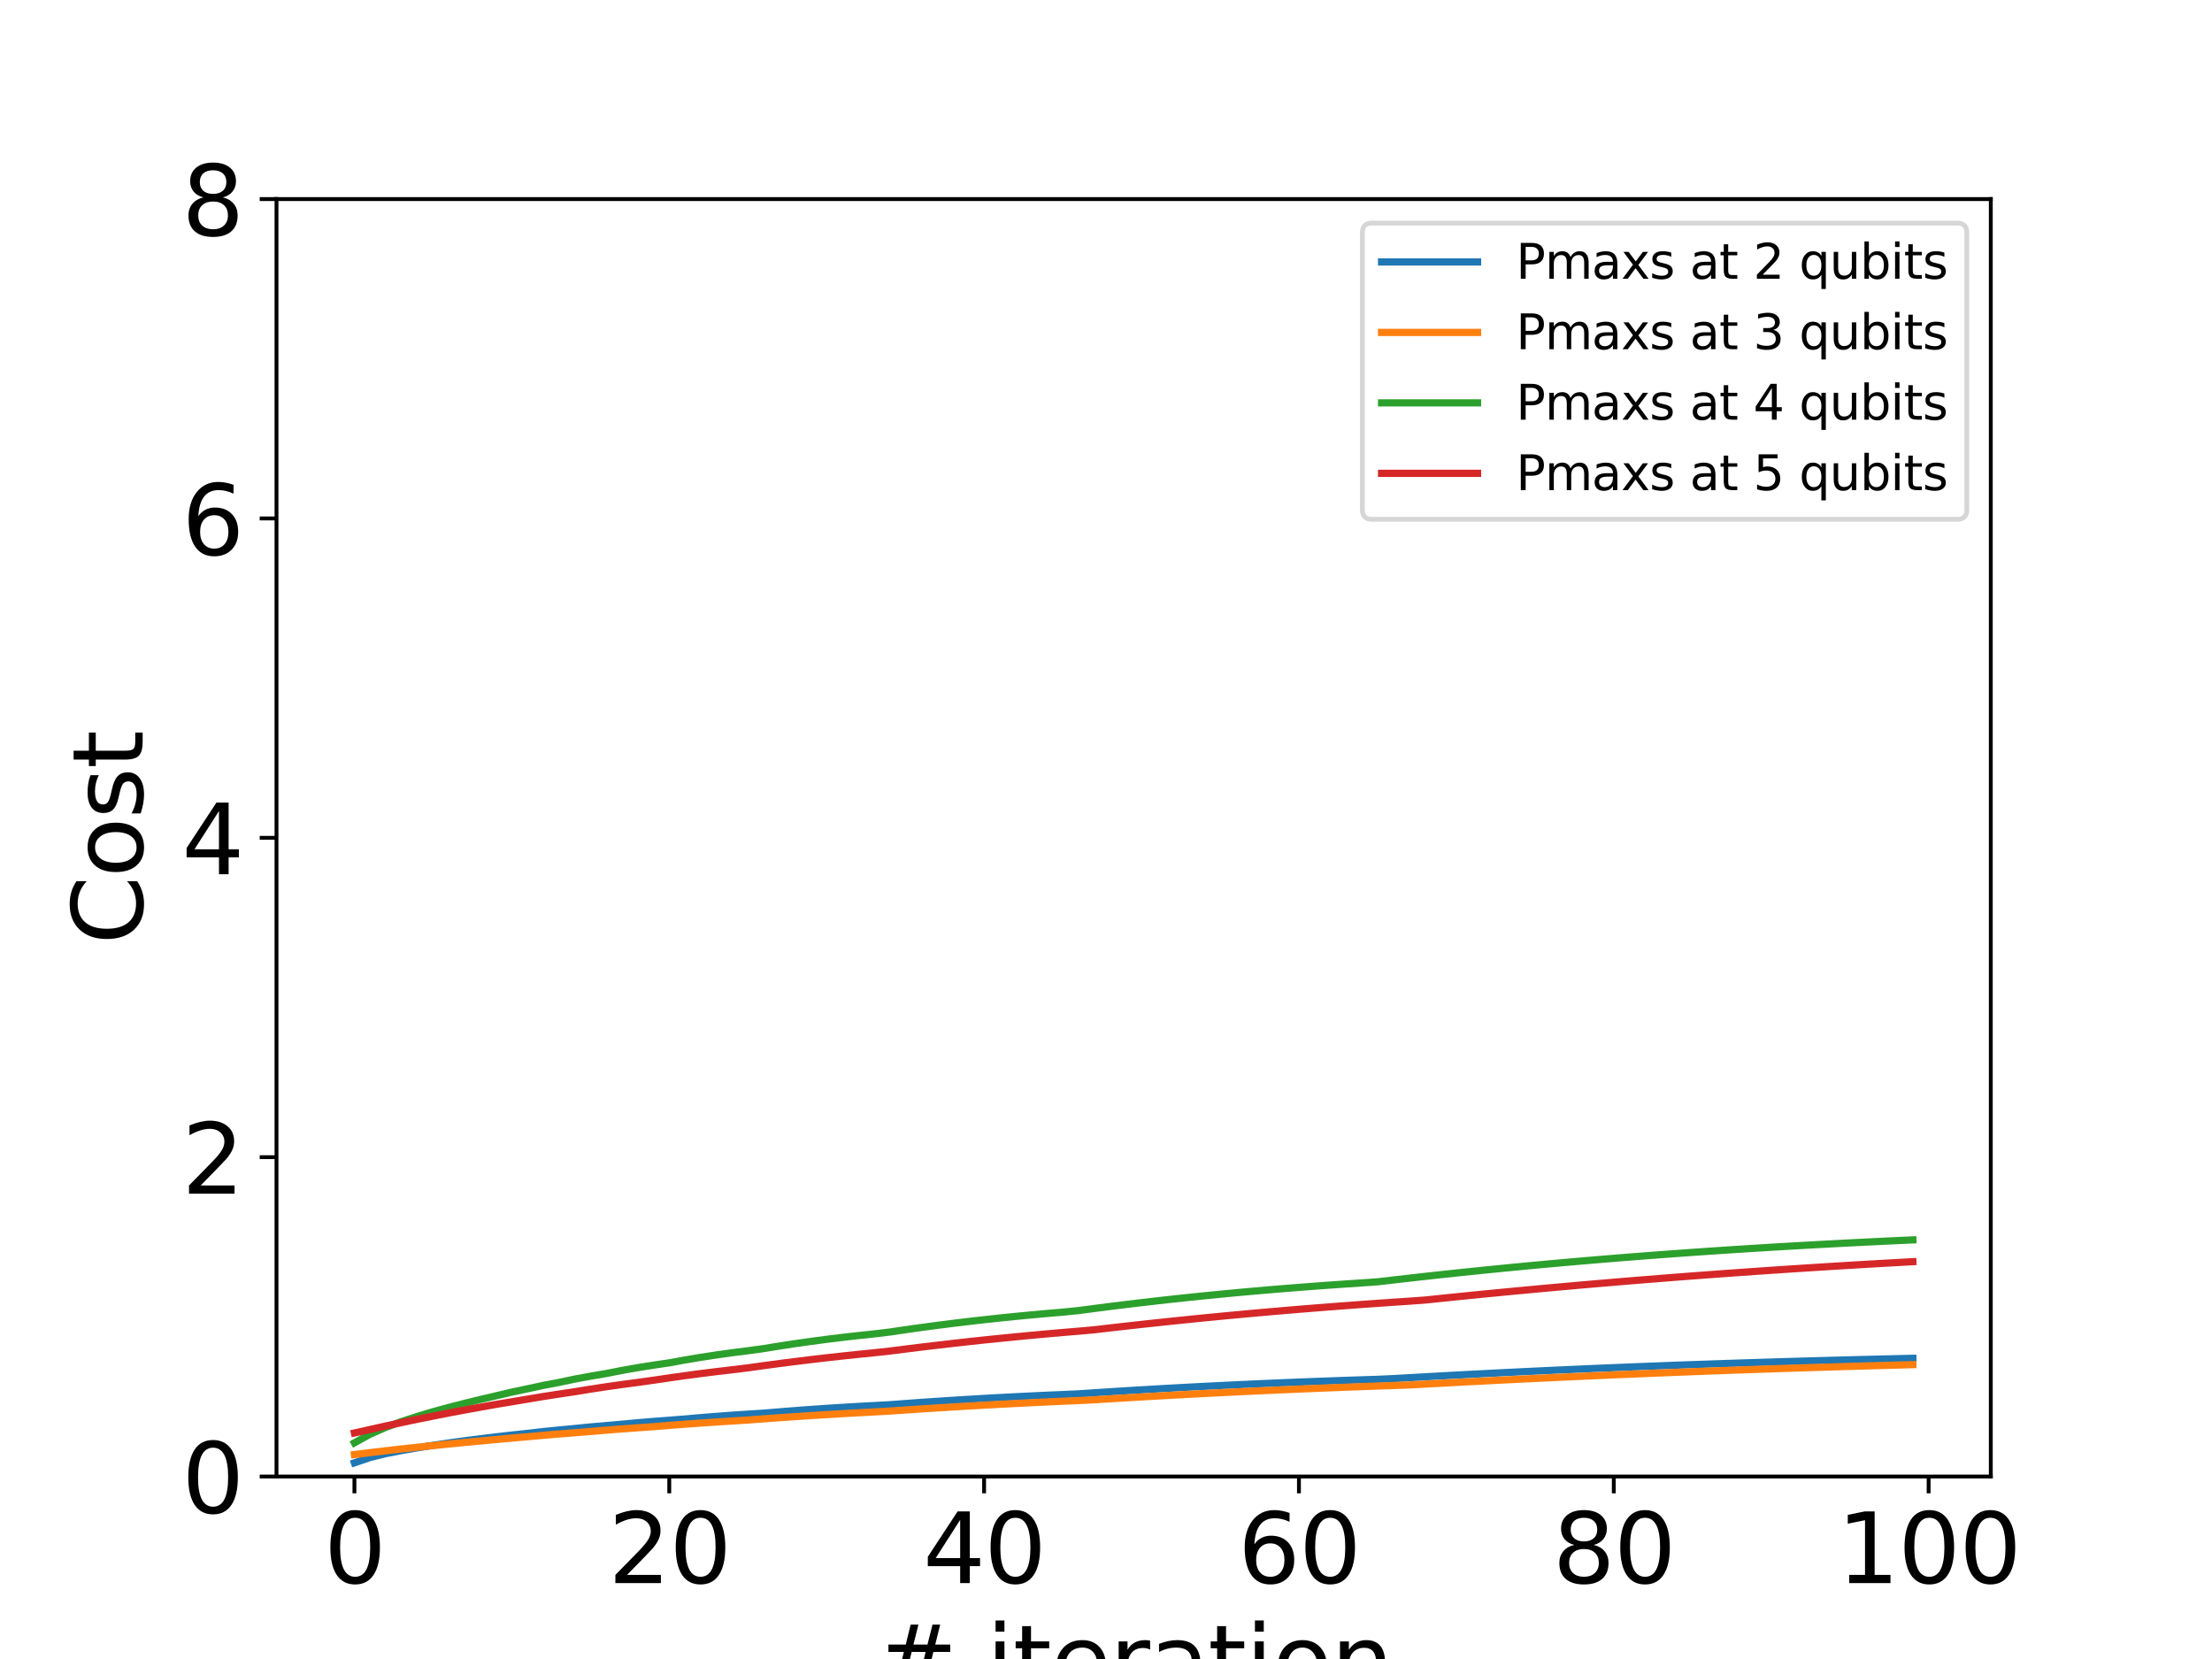 <?xml version="1.0" encoding="utf-8" standalone="no"?>
<!DOCTYPE svg PUBLIC "-//W3C//DTD SVG 1.1//EN"
  "http://www.w3.org/Graphics/SVG/1.1/DTD/svg11.dtd">
<svg xmlns:xlink="http://www.w3.org/1999/xlink" width="460.8pt" height="345.6pt" viewBox="0 0 460.8 345.6" xmlns="http://www.w3.org/2000/svg" version="1.1">
 <defs>
  <style type="text/css">*{stroke-linejoin: round; stroke-linecap: butt}</style>
 </defs>
 <g id="figure_1">
  <g id="patch_1">
   <path d="M 0 345.6 
L 460.8 345.6 
L 460.8 0 
L 0 0 
z
" style="fill: #ffffff"/>
  </g>
  <g id="axes_1">
   <g id="patch_2">
    <path d="M 57.6 307.584 
L 414.72 307.584 
L 414.72 41.472 
L 57.6 41.472 
z
" style="fill: #ffffff"/>
   </g>
   <g id="matplotlib.axis_1">
    <g id="xtick_1">
     <g id="line2d_1">
      <defs>
       <path id="mad53e30f9c" d="M 0 0 
L 0 3.5 
" style="stroke: #000000; stroke-width: 0.8"/>
      </defs>
      <g>
       <use xlink:href="#mad53e30f9c" x="73.833" y="307.584" style="stroke: #000000; stroke-width: 0.8"/>
      </g>
     </g>
     <g id="text_1">
      <!-- 0 -->
      <g transform="translate(67.47 329.781) scale(0.2 -0.2)">
       <defs>
        <path id="DejaVuSans-30" d="M 2034 4250 
Q 1547 4250 1301 3770 
Q 1056 3291 1056 2328 
Q 1056 1369 1301 889 
Q 1547 409 2034 409 
Q 2525 409 2770 889 
Q 3016 1369 3016 2328 
Q 3016 3291 2770 3770 
Q 2525 4250 2034 4250 
z
M 2034 4750 
Q 2819 4750 3233 4129 
Q 3647 3509 3647 2328 
Q 3647 1150 3233 529 
Q 2819 -91 2034 -91 
Q 1250 -91 836 529 
Q 422 1150 422 2328 
Q 422 3509 836 4129 
Q 1250 4750 2034 4750 
z
" transform="scale(0.016)"/>
       </defs>
       <use xlink:href="#DejaVuSans-30"/>
      </g>
     </g>
    </g>
    <g id="xtick_2">
     <g id="line2d_2">
      <g>
       <use xlink:href="#mad53e30f9c" x="139.42" y="307.584" style="stroke: #000000; stroke-width: 0.8"/>
      </g>
     </g>
     <g id="text_2">
      <!-- 20 -->
      <g transform="translate(126.695 329.781) scale(0.2 -0.2)">
       <defs>
        <path id="DejaVuSans-32" d="M 1228 531 
L 3431 531 
L 3431 0 
L 469 0 
L 469 531 
Q 828 903 1448 1529 
Q 2069 2156 2228 2338 
Q 2531 2678 2651 2914 
Q 2772 3150 2772 3378 
Q 2772 3750 2511 3984 
Q 2250 4219 1831 4219 
Q 1534 4219 1204 4116 
Q 875 4013 500 3803 
L 500 4441 
Q 881 4594 1212 4672 
Q 1544 4750 1819 4750 
Q 2544 4750 2975 4387 
Q 3406 4025 3406 3419 
Q 3406 3131 3298 2873 
Q 3191 2616 2906 2266 
Q 2828 2175 2409 1742 
Q 1991 1309 1228 531 
z
" transform="scale(0.016)"/>
       </defs>
       <use xlink:href="#DejaVuSans-32"/>
       <use xlink:href="#DejaVuSans-30" x="63.623"/>
      </g>
     </g>
    </g>
    <g id="xtick_3">
     <g id="line2d_3">
      <g>
       <use xlink:href="#mad53e30f9c" x="205.006" y="307.584" style="stroke: #000000; stroke-width: 0.8"/>
      </g>
     </g>
     <g id="text_3">
      <!-- 40 -->
      <g transform="translate(192.281 329.781) scale(0.2 -0.2)">
       <defs>
        <path id="DejaVuSans-34" d="M 2419 4116 
L 825 1625 
L 2419 1625 
L 2419 4116 
z
M 2253 4666 
L 3047 4666 
L 3047 1625 
L 3713 1625 
L 3713 1100 
L 3047 1100 
L 3047 0 
L 2419 0 
L 2419 1100 
L 313 1100 
L 313 1709 
L 2253 4666 
z
" transform="scale(0.016)"/>
       </defs>
       <use xlink:href="#DejaVuSans-34"/>
       <use xlink:href="#DejaVuSans-30" x="63.623"/>
      </g>
     </g>
    </g>
    <g id="xtick_4">
     <g id="line2d_4">
      <g>
       <use xlink:href="#mad53e30f9c" x="270.593" y="307.584" style="stroke: #000000; stroke-width: 0.8"/>
      </g>
     </g>
     <g id="text_4">
      <!-- 60 -->
      <g transform="translate(257.868 329.781) scale(0.2 -0.2)">
       <defs>
        <path id="DejaVuSans-36" d="M 2113 2584 
Q 1688 2584 1439 2293 
Q 1191 2003 1191 1497 
Q 1191 994 1439 701 
Q 1688 409 2113 409 
Q 2538 409 2786 701 
Q 3034 994 3034 1497 
Q 3034 2003 2786 2293 
Q 2538 2584 2113 2584 
z
M 3366 4563 
L 3366 3988 
Q 3128 4100 2886 4159 
Q 2644 4219 2406 4219 
Q 1781 4219 1451 3797 
Q 1122 3375 1075 2522 
Q 1259 2794 1537 2939 
Q 1816 3084 2150 3084 
Q 2853 3084 3261 2657 
Q 3669 2231 3669 1497 
Q 3669 778 3244 343 
Q 2819 -91 2113 -91 
Q 1303 -91 875 529 
Q 447 1150 447 2328 
Q 447 3434 972 4092 
Q 1497 4750 2381 4750 
Q 2619 4750 2861 4703 
Q 3103 4656 3366 4563 
z
" transform="scale(0.016)"/>
       </defs>
       <use xlink:href="#DejaVuSans-36"/>
       <use xlink:href="#DejaVuSans-30" x="63.623"/>
      </g>
     </g>
    </g>
    <g id="xtick_5">
     <g id="line2d_5">
      <g>
       <use xlink:href="#mad53e30f9c" x="336.18" y="307.584" style="stroke: #000000; stroke-width: 0.8"/>
      </g>
     </g>
     <g id="text_5">
      <!-- 80 -->
      <g transform="translate(323.455 329.781) scale(0.2 -0.2)">
       <defs>
        <path id="DejaVuSans-38" d="M 2034 2216 
Q 1584 2216 1326 1975 
Q 1069 1734 1069 1313 
Q 1069 891 1326 650 
Q 1584 409 2034 409 
Q 2484 409 2743 651 
Q 3003 894 3003 1313 
Q 3003 1734 2745 1975 
Q 2488 2216 2034 2216 
z
M 1403 2484 
Q 997 2584 770 2862 
Q 544 3141 544 3541 
Q 544 4100 942 4425 
Q 1341 4750 2034 4750 
Q 2731 4750 3128 4425 
Q 3525 4100 3525 3541 
Q 3525 3141 3298 2862 
Q 3072 2584 2669 2484 
Q 3125 2378 3379 2068 
Q 3634 1759 3634 1313 
Q 3634 634 3220 271 
Q 2806 -91 2034 -91 
Q 1263 -91 848 271 
Q 434 634 434 1313 
Q 434 1759 690 2068 
Q 947 2378 1403 2484 
z
M 1172 3481 
Q 1172 3119 1398 2916 
Q 1625 2713 2034 2713 
Q 2441 2713 2670 2916 
Q 2900 3119 2900 3481 
Q 2900 3844 2670 4047 
Q 2441 4250 2034 4250 
Q 1625 4250 1398 4047 
Q 1172 3844 1172 3481 
z
" transform="scale(0.016)"/>
       </defs>
       <use xlink:href="#DejaVuSans-38"/>
       <use xlink:href="#DejaVuSans-30" x="63.623"/>
      </g>
     </g>
    </g>
    <g id="xtick_6">
     <g id="line2d_6">
      <g>
       <use xlink:href="#mad53e30f9c" x="401.767" y="307.584" style="stroke: #000000; stroke-width: 0.8"/>
      </g>
     </g>
     <g id="text_6">
      <!-- 100 -->
      <g transform="translate(382.679 329.781) scale(0.2 -0.2)">
       <defs>
        <path id="DejaVuSans-31" d="M 794 531 
L 1825 531 
L 1825 4091 
L 703 3866 
L 703 4441 
L 1819 4666 
L 2450 4666 
L 2450 531 
L 3481 531 
L 3481 0 
L 794 0 
L 794 531 
z
" transform="scale(0.016)"/>
       </defs>
       <use xlink:href="#DejaVuSans-31"/>
       <use xlink:href="#DejaVuSans-30" x="63.623"/>
       <use xlink:href="#DejaVuSans-30" x="127.246"/>
      </g>
     </g>
    </g>
    <g id="text_7">
     <!-- # iteration -->
     <g transform="translate(182.357 353.137) scale(0.2 -0.2)">
      <defs>
       <path id="DejaVuSans-23" d="M 3272 2816 
L 2363 2816 
L 2100 1772 
L 3016 1772 
L 3272 2816 
z
M 2803 4594 
L 2478 3297 
L 3391 3297 
L 3719 4594 
L 4219 4594 
L 3897 3297 
L 4872 3297 
L 4872 2816 
L 3775 2816 
L 3519 1772 
L 4513 1772 
L 4513 1294 
L 3397 1294 
L 3072 0 
L 2572 0 
L 2894 1294 
L 1978 1294 
L 1656 0 
L 1153 0 
L 1478 1294 
L 494 1294 
L 494 1772 
L 1594 1772 
L 1856 2816 
L 850 2816 
L 850 3297 
L 1978 3297 
L 2297 4594 
L 2803 4594 
z
" transform="scale(0.016)"/>
       <path id="DejaVuSans-20" transform="scale(0.016)"/>
       <path id="DejaVuSans-69" d="M 603 3500 
L 1178 3500 
L 1178 0 
L 603 0 
L 603 3500 
z
M 603 4863 
L 1178 4863 
L 1178 4134 
L 603 4134 
L 603 4863 
z
" transform="scale(0.016)"/>
       <path id="DejaVuSans-74" d="M 1172 4494 
L 1172 3500 
L 2356 3500 
L 2356 3053 
L 1172 3053 
L 1172 1153 
Q 1172 725 1289 603 
Q 1406 481 1766 481 
L 2356 481 
L 2356 0 
L 1766 0 
Q 1100 0 847 248 
Q 594 497 594 1153 
L 594 3053 
L 172 3053 
L 172 3500 
L 594 3500 
L 594 4494 
L 1172 4494 
z
" transform="scale(0.016)"/>
       <path id="DejaVuSans-65" d="M 3597 1894 
L 3597 1613 
L 953 1613 
Q 991 1019 1311 708 
Q 1631 397 2203 397 
Q 2534 397 2845 478 
Q 3156 559 3463 722 
L 3463 178 
Q 3153 47 2828 -22 
Q 2503 -91 2169 -91 
Q 1331 -91 842 396 
Q 353 884 353 1716 
Q 353 2575 817 3079 
Q 1281 3584 2069 3584 
Q 2775 3584 3186 3129 
Q 3597 2675 3597 1894 
z
M 3022 2063 
Q 3016 2534 2758 2815 
Q 2500 3097 2075 3097 
Q 1594 3097 1305 2825 
Q 1016 2553 972 2059 
L 3022 2063 
z
" transform="scale(0.016)"/>
       <path id="DejaVuSans-72" d="M 2631 2963 
Q 2534 3019 2420 3045 
Q 2306 3072 2169 3072 
Q 1681 3072 1420 2755 
Q 1159 2438 1159 1844 
L 1159 0 
L 581 0 
L 581 3500 
L 1159 3500 
L 1159 2956 
Q 1341 3275 1631 3429 
Q 1922 3584 2338 3584 
Q 2397 3584 2469 3576 
Q 2541 3569 2628 3553 
L 2631 2963 
z
" transform="scale(0.016)"/>
       <path id="DejaVuSans-61" d="M 2194 1759 
Q 1497 1759 1228 1600 
Q 959 1441 959 1056 
Q 959 750 1161 570 
Q 1363 391 1709 391 
Q 2188 391 2477 730 
Q 2766 1069 2766 1631 
L 2766 1759 
L 2194 1759 
z
M 3341 1997 
L 3341 0 
L 2766 0 
L 2766 531 
Q 2569 213 2275 61 
Q 1981 -91 1556 -91 
Q 1019 -91 701 211 
Q 384 513 384 1019 
Q 384 1609 779 1909 
Q 1175 2209 1959 2209 
L 2766 2209 
L 2766 2266 
Q 2766 2663 2505 2880 
Q 2244 3097 1772 3097 
Q 1472 3097 1187 3025 
Q 903 2953 641 2809 
L 641 3341 
Q 956 3463 1253 3523 
Q 1550 3584 1831 3584 
Q 2591 3584 2966 3190 
Q 3341 2797 3341 1997 
z
" transform="scale(0.016)"/>
       <path id="DejaVuSans-6f" d="M 1959 3097 
Q 1497 3097 1228 2736 
Q 959 2375 959 1747 
Q 959 1119 1226 758 
Q 1494 397 1959 397 
Q 2419 397 2687 759 
Q 2956 1122 2956 1747 
Q 2956 2369 2687 2733 
Q 2419 3097 1959 3097 
z
M 1959 3584 
Q 2709 3584 3137 3096 
Q 3566 2609 3566 1747 
Q 3566 888 3137 398 
Q 2709 -91 1959 -91 
Q 1206 -91 779 398 
Q 353 888 353 1747 
Q 353 2609 779 3096 
Q 1206 3584 1959 3584 
z
" transform="scale(0.016)"/>
       <path id="DejaVuSans-6e" d="M 3513 2113 
L 3513 0 
L 2938 0 
L 2938 2094 
Q 2938 2591 2744 2837 
Q 2550 3084 2163 3084 
Q 1697 3084 1428 2787 
Q 1159 2491 1159 1978 
L 1159 0 
L 581 0 
L 581 3500 
L 1159 3500 
L 1159 2956 
Q 1366 3272 1645 3428 
Q 1925 3584 2291 3584 
Q 2894 3584 3203 3211 
Q 3513 2838 3513 2113 
z
" transform="scale(0.016)"/>
      </defs>
      <use xlink:href="#DejaVuSans-23"/>
      <use xlink:href="#DejaVuSans-20" x="83.789"/>
      <use xlink:href="#DejaVuSans-69" x="115.576"/>
      <use xlink:href="#DejaVuSans-74" x="143.359"/>
      <use xlink:href="#DejaVuSans-65" x="182.568"/>
      <use xlink:href="#DejaVuSans-72" x="244.092"/>
      <use xlink:href="#DejaVuSans-61" x="285.205"/>
      <use xlink:href="#DejaVuSans-74" x="346.484"/>
      <use xlink:href="#DejaVuSans-69" x="385.693"/>
      <use xlink:href="#DejaVuSans-6f" x="413.477"/>
      <use xlink:href="#DejaVuSans-6e" x="474.658"/>
     </g>
    </g>
   </g>
   <g id="matplotlib.axis_2">
    <g id="ytick_1">
     <g id="line2d_7">
      <defs>
       <path id="ma984c3addb" d="M 0 0 
L -3.5 0 
" style="stroke: #000000; stroke-width: 0.8"/>
      </defs>
      <g>
       <use xlink:href="#ma984c3addb" x="57.6" y="307.584" style="stroke: #000000; stroke-width: 0.8"/>
      </g>
     </g>
     <g id="text_8">
      <!-- 0 -->
      <g transform="translate(37.875 315.182) scale(0.2 -0.2)">
       <use xlink:href="#DejaVuSans-30"/>
      </g>
     </g>
    </g>
    <g id="ytick_2">
     <g id="line2d_8">
      <g>
       <use xlink:href="#ma984c3addb" x="57.6" y="241.056" style="stroke: #000000; stroke-width: 0.8"/>
      </g>
     </g>
     <g id="text_9">
      <!-- 2 -->
      <g transform="translate(37.875 248.654) scale(0.2 -0.2)">
       <use xlink:href="#DejaVuSans-32"/>
      </g>
     </g>
    </g>
    <g id="ytick_3">
     <g id="line2d_9">
      <g>
       <use xlink:href="#ma984c3addb" x="57.6" y="174.528" style="stroke: #000000; stroke-width: 0.8"/>
      </g>
     </g>
     <g id="text_10">
      <!-- 4 -->
      <g transform="translate(37.875 182.126) scale(0.2 -0.2)">
       <use xlink:href="#DejaVuSans-34"/>
      </g>
     </g>
    </g>
    <g id="ytick_4">
     <g id="line2d_10">
      <g>
       <use xlink:href="#ma984c3addb" x="57.6" y="108" style="stroke: #000000; stroke-width: 0.8"/>
      </g>
     </g>
     <g id="text_11">
      <!-- 6 -->
      <g transform="translate(37.875 115.598) scale(0.2 -0.2)">
       <use xlink:href="#DejaVuSans-36"/>
      </g>
     </g>
    </g>
    <g id="ytick_5">
     <g id="line2d_11">
      <g>
       <use xlink:href="#ma984c3addb" x="57.6" y="41.472" style="stroke: #000000; stroke-width: 0.8"/>
      </g>
     </g>
     <g id="text_12">
      <!-- 8 -->
      <g transform="translate(37.875 49.07) scale(0.2 -0.2)">
       <use xlink:href="#DejaVuSans-38"/>
      </g>
     </g>
    </g>
    <g id="text_13">
     <!-- Cost -->
     <g transform="translate(29.716 196.759) rotate(-90) scale(0.2 -0.2)">
      <defs>
       <path id="DejaVuSans-43" d="M 4122 4306 
L 4122 3641 
Q 3803 3938 3442 4084 
Q 3081 4231 2675 4231 
Q 1875 4231 1450 3742 
Q 1025 3253 1025 2328 
Q 1025 1406 1450 917 
Q 1875 428 2675 428 
Q 3081 428 3442 575 
Q 3803 722 4122 1019 
L 4122 359 
Q 3791 134 3420 21 
Q 3050 -91 2638 -91 
Q 1578 -91 968 557 
Q 359 1206 359 2328 
Q 359 3453 968 4101 
Q 1578 4750 2638 4750 
Q 3056 4750 3426 4639 
Q 3797 4528 4122 4306 
z
" transform="scale(0.016)"/>
       <path id="DejaVuSans-73" d="M 2834 3397 
L 2834 2853 
Q 2591 2978 2328 3040 
Q 2066 3103 1784 3103 
Q 1356 3103 1142 2972 
Q 928 2841 928 2578 
Q 928 2378 1081 2264 
Q 1234 2150 1697 2047 
L 1894 2003 
Q 2506 1872 2764 1633 
Q 3022 1394 3022 966 
Q 3022 478 2636 193 
Q 2250 -91 1575 -91 
Q 1294 -91 989 -36 
Q 684 19 347 128 
L 347 722 
Q 666 556 975 473 
Q 1284 391 1588 391 
Q 1994 391 2212 530 
Q 2431 669 2431 922 
Q 2431 1156 2273 1281 
Q 2116 1406 1581 1522 
L 1381 1569 
Q 847 1681 609 1914 
Q 372 2147 372 2553 
Q 372 3047 722 3315 
Q 1072 3584 1716 3584 
Q 2034 3584 2315 3537 
Q 2597 3491 2834 3397 
z
" transform="scale(0.016)"/>
      </defs>
      <use xlink:href="#DejaVuSans-43"/>
      <use xlink:href="#DejaVuSans-6f" x="69.824"/>
      <use xlink:href="#DejaVuSans-73" x="131.006"/>
      <use xlink:href="#DejaVuSans-74" x="183.105"/>
     </g>
    </g>
   </g>
   <g id="line2d_12">
    <path d="M 73.833 304.733 
L 77.112 303.619 
L 80.391 302.817 
L 83.671 302.173 
L 86.95 301.602 
L 90.229 301.086 
L 93.509 300.591 
L 96.788 300.14 
L 100.067 299.718 
L 103.347 299.316 
L 106.626 298.944 
L 109.905 298.595 
L 113.185 298.218 
L 116.464 297.896 
L 119.743 297.579 
L 123.023 297.255 
L 126.302 296.974 
L 129.581 296.686 
L 132.861 296.379 
L 136.14 296.104 
L 139.42 295.859 
L 142.699 295.603 
L 145.978 295.315 
L 149.258 295.05 
L 152.537 294.808 
L 155.816 294.589 
L 159.096 294.384 
L 162.375 294.11 
L 165.654 293.852 
L 168.934 293.611 
L 172.213 293.386 
L 175.492 293.177 
L 178.772 292.984 
L 182.051 292.805 
L 185.33 292.629 
L 188.61 292.382 
L 191.889 292.146 
L 195.168 291.922 
L 198.448 291.708 
L 201.727 291.506 
L 205.006 291.314 
L 208.286 291.133 
L 211.565 290.962 
L 214.844 290.801 
L 218.124 290.649 
L 221.403 290.507 
L 224.682 290.362 
L 227.962 290.142 
L 231.241 289.929 
L 234.52 289.724 
L 237.8 289.525 
L 241.079 289.334 
L 244.358 289.15 
L 247.638 288.972 
L 250.917 288.801 
L 254.196 288.638 
L 257.476 288.48 
L 260.755 288.329 
L 264.034 288.185 
L 267.314 288.047 
L 270.593 287.914 
L 273.872 287.787 
L 277.152 287.667 
L 280.431 287.551 
L 283.71 287.441 
L 286.99 287.336 
L 290.269 287.189 
L 293.548 287 
L 296.828 286.814 
L 300.107 286.633 
L 303.386 286.456 
L 306.666 286.282 
L 309.945 286.113 
L 313.224 285.949 
L 316.504 285.788 
L 319.783 285.631 
L 323.062 285.478 
L 326.342 285.33 
L 329.621 285.185 
L 332.9 285.044 
L 336.18 284.907 
L 339.459 284.774 
L 342.739 284.645 
L 346.018 284.519 
L 349.297 284.397 
L 352.577 284.278 
L 355.856 284.163 
L 359.135 284.052 
L 362.415 283.944 
L 365.694 283.839 
L 368.973 283.738 
L 372.253 283.639 
L 375.532 283.544 
L 378.811 283.452 
L 382.091 283.363 
L 385.37 283.276 
L 388.649 283.193 
L 391.929 283.112 
L 395.208 283.034 
L 398.487 282.959 
" clip-path="url(#pb6dce0059f)" style="fill: none; stroke: #1f77b4; stroke-width: 1.5; stroke-linecap: square"/>
   </g>
   <g id="line2d_13">
    <path d="M 73.833 303.013 
L 77.112 302.603 
L 80.391 302.219 
L 83.671 301.84 
L 86.95 301.486 
L 90.229 301.143 
L 93.509 300.814 
L 96.788 300.492 
L 100.067 300.184 
L 103.347 299.88 
L 106.626 299.58 
L 109.905 299.301 
L 113.185 299 
L 116.464 298.722 
L 119.743 298.467 
L 123.023 298.202 
L 126.302 297.928 
L 129.581 297.672 
L 132.861 297.435 
L 136.14 297.204 
L 139.42 296.938 
L 142.699 296.687 
L 145.978 296.45 
L 149.258 296.228 
L 152.537 296.019 
L 155.816 295.818 
L 159.096 295.57 
L 162.375 295.333 
L 165.654 295.107 
L 168.934 294.892 
L 172.213 294.687 
L 175.492 294.493 
L 178.772 294.31 
L 182.051 294.136 
L 185.33 293.952 
L 188.61 293.727 
L 191.889 293.51 
L 195.168 293.301 
L 198.448 293.099 
L 201.727 292.905 
L 205.006 292.719 
L 208.286 292.541 
L 211.565 292.37 
L 214.844 292.207 
L 218.124 292.051 
L 221.403 291.902 
L 224.682 291.761 
L 227.962 291.601 
L 231.241 291.398 
L 234.52 291.2 
L 237.8 291.008 
L 241.079 290.82 
L 244.358 290.638 
L 247.638 290.461 
L 250.917 290.29 
L 254.196 290.123 
L 257.476 289.962 
L 260.755 289.806 
L 264.034 289.656 
L 267.314 289.51 
L 270.593 289.369 
L 273.872 289.233 
L 277.152 289.102 
L 280.431 288.975 
L 283.71 288.854 
L 286.99 288.736 
L 290.269 288.624 
L 293.548 288.514 
L 296.828 288.333 
L 300.107 288.155 
L 303.386 287.98 
L 306.666 287.809 
L 309.945 287.64 
L 313.224 287.475 
L 316.504 287.313 
L 319.783 287.154 
L 323.062 286.999 
L 326.342 286.847 
L 329.621 286.698 
L 332.9 286.552 
L 336.18 286.41 
L 339.459 286.271 
L 342.739 286.135 
L 346.018 286.002 
L 349.297 285.872 
L 352.577 285.746 
L 355.856 285.622 
L 359.135 285.502 
L 362.415 285.385 
L 365.694 285.27 
L 368.973 285.159 
L 372.253 285.05 
L 375.532 284.945 
L 378.811 284.842 
L 382.091 284.742 
L 385.37 284.645 
L 388.649 284.55 
L 391.929 284.458 
L 395.208 284.369 
L 398.487 284.282 
" clip-path="url(#pb6dce0059f)" style="fill: none; stroke: #ff7f0e; stroke-width: 1.5; stroke-linecap: square"/>
   </g>
   <g id="line2d_14">
    <path d="M 73.833 300.567 
L 77.112 298.758 
L 80.391 297.326 
L 83.671 296.125 
L 86.95 295.06 
L 90.229 294.076 
L 93.509 293.184 
L 96.788 292.342 
L 100.067 291.535 
L 103.347 290.768 
L 106.626 289.999 
L 109.905 289.307 
L 113.185 288.6 
L 116.464 287.98 
L 119.743 287.286 
L 123.023 286.679 
L 126.302 286.128 
L 129.581 285.483 
L 132.861 284.903 
L 136.14 284.386 
L 139.42 283.903 
L 142.699 283.307 
L 145.978 282.759 
L 149.258 282.257 
L 152.537 281.8 
L 155.816 281.385 
L 159.096 280.933 
L 162.375 280.401 
L 165.654 279.902 
L 168.934 279.437 
L 172.213 279.003 
L 175.492 278.601 
L 178.772 278.229 
L 182.051 277.885 
L 185.33 277.492 
L 188.61 277.007 
L 191.889 276.545 
L 195.168 276.106 
L 198.448 275.689 
L 201.727 275.293 
L 205.006 274.919 
L 208.286 274.565 
L 211.565 274.231 
L 214.844 273.917 
L 218.124 273.621 
L 221.403 273.343 
L 224.682 273.016 
L 227.962 272.581 
L 231.241 272.161 
L 234.52 271.755 
L 237.8 271.363 
L 241.079 270.985 
L 244.358 270.621 
L 247.638 270.271 
L 250.917 269.935 
L 254.196 269.611 
L 257.476 269.301 
L 260.755 269.004 
L 264.034 268.719 
L 267.314 268.446 
L 270.593 268.185 
L 273.872 267.936 
L 277.152 267.698 
L 280.431 267.47 
L 283.71 267.253 
L 286.99 267.025 
L 290.269 266.642 
L 293.548 266.267 
L 296.828 265.9 
L 300.107 265.541 
L 303.386 265.191 
L 306.666 264.849 
L 309.945 264.515 
L 313.224 264.189 
L 316.504 263.871 
L 319.783 263.562 
L 323.062 263.26 
L 326.342 262.966 
L 329.621 262.681 
L 332.9 262.403 
L 336.18 262.132 
L 339.459 261.869 
L 342.739 261.614 
L 346.018 261.366 
L 349.297 261.126 
L 352.577 260.892 
L 355.856 260.665 
L 359.135 260.446 
L 362.415 260.233 
L 365.694 260.026 
L 368.973 259.826 
L 372.253 259.632 
L 375.532 259.445 
L 378.811 259.263 
L 382.091 259.087 
L 385.37 258.917 
L 388.649 258.753 
L 391.929 258.594 
L 395.208 258.44 
L 398.487 258.292 
" clip-path="url(#pb6dce0059f)" style="fill: none; stroke: #2ca02c; stroke-width: 1.5; stroke-linecap: square"/>
   </g>
   <g id="line2d_15">
    <path d="M 73.833 298.517 
L 77.112 297.781 
L 80.391 297.049 
L 83.671 296.348 
L 86.95 295.654 
L 90.229 295.002 
L 93.509 294.346 
L 96.788 293.74 
L 100.067 293.143 
L 103.347 292.556 
L 106.626 292.016 
L 109.905 291.464 
L 113.185 290.917 
L 116.464 290.41 
L 119.743 289.917 
L 123.023 289.384 
L 126.302 288.885 
L 129.581 288.418 
L 132.861 287.984 
L 136.14 287.526 
L 139.42 287.039 
L 142.699 286.577 
L 145.978 286.141 
L 149.258 285.73 
L 152.537 285.344 
L 155.816 284.946 
L 159.096 284.488 
L 162.375 284.049 
L 165.654 283.629 
L 168.934 283.229 
L 172.213 282.847 
L 175.492 282.484 
L 178.772 282.139 
L 182.051 281.812 
L 185.33 281.455 
L 188.61 281.036 
L 191.889 280.631 
L 195.168 280.239 
L 198.448 279.861 
L 201.727 279.496 
L 205.006 279.145 
L 208.286 278.807 
L 211.565 278.482 
L 214.844 278.17 
L 218.124 277.871 
L 221.403 277.584 
L 224.682 277.309 
L 227.962 277.016 
L 231.241 276.634 
L 234.52 276.262 
L 237.8 275.898 
L 241.079 275.543 
L 244.358 275.197 
L 247.638 274.86 
L 250.917 274.533 
L 254.196 274.214 
L 257.476 273.904 
L 260.755 273.604 
L 264.034 273.312 
L 267.314 273.029 
L 270.593 272.754 
L 273.872 272.488 
L 277.152 272.23 
L 280.431 271.981 
L 283.71 271.739 
L 286.99 271.506 
L 290.269 271.28 
L 293.548 271.062 
L 296.828 270.824 
L 300.107 270.484 
L 303.386 270.149 
L 306.666 269.82 
L 309.945 269.496 
L 313.224 269.178 
L 316.504 268.866 
L 319.783 268.559 
L 323.062 268.258 
L 326.342 267.963 
L 329.621 267.673 
L 332.9 267.389 
L 336.18 267.11 
L 339.459 266.837 
L 342.739 266.57 
L 346.018 266.308 
L 349.297 266.051 
L 352.577 265.8 
L 355.856 265.555 
L 359.135 265.315 
L 362.415 265.08 
L 365.694 264.851 
L 368.973 264.626 
L 372.253 264.407 
L 375.532 264.193 
L 378.811 263.984 
L 382.091 263.78 
L 385.37 263.581 
L 388.649 263.386 
L 391.929 263.196 
L 395.208 263.011 
L 398.487 262.831 
" clip-path="url(#pb6dce0059f)" style="fill: none; stroke: #d62728; stroke-width: 1.5; stroke-linecap: square"/>
   </g>
   <g id="patch_3">
    <path d="M 57.6 307.584 
L 57.6 41.472 
" style="fill: none; stroke: #000000; stroke-width: 0.8; stroke-linejoin: miter; stroke-linecap: square"/>
   </g>
   <g id="patch_4">
    <path d="M 414.72 307.584 
L 414.72 41.472 
" style="fill: none; stroke: #000000; stroke-width: 0.8; stroke-linejoin: miter; stroke-linecap: square"/>
   </g>
   <g id="patch_5">
    <path d="M 57.6 307.584 
L 414.72 307.584 
" style="fill: none; stroke: #000000; stroke-width: 0.8; stroke-linejoin: miter; stroke-linecap: square"/>
   </g>
   <g id="patch_6">
    <path d="M 57.6 41.472 
L 414.72 41.472 
" style="fill: none; stroke: #000000; stroke-width: 0.8; stroke-linejoin: miter; stroke-linecap: square"/>
   </g>
   <g id="legend_1">
    <g id="patch_7">
     <path d="M 285.806 108.184 
L 407.72 108.184 
Q 409.72 108.184 409.72 106.184 
L 409.72 48.472 
Q 409.72 46.472 407.72 46.472 
L 285.806 46.472 
Q 283.806 46.472 283.806 48.472 
L 283.806 106.184 
Q 283.806 108.184 285.806 108.184 
z
" style="fill: #ffffff; opacity: 0.8; stroke: #cccccc; stroke-linejoin: miter"/>
    </g>
    <g id="line2d_16">
     <path d="M 287.806 54.57 
L 297.806 54.57 
L 307.806 54.57 
" style="fill: none; stroke: #1f77b4; stroke-width: 1.5; stroke-linecap: square"/>
    </g>
    <g id="text_14">
     <!-- Pmaxs at 2 qubits -->
     <g transform="translate(315.806 58.07) scale(0.1 -0.1)">
      <defs>
       <path id="DejaVuSans-50" d="M 1259 4147 
L 1259 2394 
L 2053 2394 
Q 2494 2394 2734 2622 
Q 2975 2850 2975 3272 
Q 2975 3691 2734 3919 
Q 2494 4147 2053 4147 
L 1259 4147 
z
M 628 4666 
L 2053 4666 
Q 2838 4666 3239 4311 
Q 3641 3956 3641 3272 
Q 3641 2581 3239 2228 
Q 2838 1875 2053 1875 
L 1259 1875 
L 1259 0 
L 628 0 
L 628 4666 
z
" transform="scale(0.016)"/>
       <path id="DejaVuSans-6d" d="M 3328 2828 
Q 3544 3216 3844 3400 
Q 4144 3584 4550 3584 
Q 5097 3584 5394 3201 
Q 5691 2819 5691 2113 
L 5691 0 
L 5113 0 
L 5113 2094 
Q 5113 2597 4934 2840 
Q 4756 3084 4391 3084 
Q 3944 3084 3684 2787 
Q 3425 2491 3425 1978 
L 3425 0 
L 2847 0 
L 2847 2094 
Q 2847 2600 2669 2842 
Q 2491 3084 2119 3084 
Q 1678 3084 1418 2786 
Q 1159 2488 1159 1978 
L 1159 0 
L 581 0 
L 581 3500 
L 1159 3500 
L 1159 2956 
Q 1356 3278 1631 3431 
Q 1906 3584 2284 3584 
Q 2666 3584 2933 3390 
Q 3200 3197 3328 2828 
z
" transform="scale(0.016)"/>
       <path id="DejaVuSans-78" d="M 3513 3500 
L 2247 1797 
L 3578 0 
L 2900 0 
L 1881 1375 
L 863 0 
L 184 0 
L 1544 1831 
L 300 3500 
L 978 3500 
L 1906 2253 
L 2834 3500 
L 3513 3500 
z
" transform="scale(0.016)"/>
       <path id="DejaVuSans-71" d="M 947 1747 
Q 947 1113 1208 752 
Q 1469 391 1925 391 
Q 2381 391 2643 752 
Q 2906 1113 2906 1747 
Q 2906 2381 2643 2742 
Q 2381 3103 1925 3103 
Q 1469 3103 1208 2742 
Q 947 2381 947 1747 
z
M 2906 525 
Q 2725 213 2448 61 
Q 2172 -91 1784 -91 
Q 1150 -91 751 415 
Q 353 922 353 1747 
Q 353 2572 751 3078 
Q 1150 3584 1784 3584 
Q 2172 3584 2448 3432 
Q 2725 3281 2906 2969 
L 2906 3500 
L 3481 3500 
L 3481 -1331 
L 2906 -1331 
L 2906 525 
z
" transform="scale(0.016)"/>
       <path id="DejaVuSans-75" d="M 544 1381 
L 544 3500 
L 1119 3500 
L 1119 1403 
Q 1119 906 1312 657 
Q 1506 409 1894 409 
Q 2359 409 2629 706 
Q 2900 1003 2900 1516 
L 2900 3500 
L 3475 3500 
L 3475 0 
L 2900 0 
L 2900 538 
Q 2691 219 2414 64 
Q 2138 -91 1772 -91 
Q 1169 -91 856 284 
Q 544 659 544 1381 
z
M 1991 3584 
L 1991 3584 
z
" transform="scale(0.016)"/>
       <path id="DejaVuSans-62" d="M 3116 1747 
Q 3116 2381 2855 2742 
Q 2594 3103 2138 3103 
Q 1681 3103 1420 2742 
Q 1159 2381 1159 1747 
Q 1159 1113 1420 752 
Q 1681 391 2138 391 
Q 2594 391 2855 752 
Q 3116 1113 3116 1747 
z
M 1159 2969 
Q 1341 3281 1617 3432 
Q 1894 3584 2278 3584 
Q 2916 3584 3314 3078 
Q 3713 2572 3713 1747 
Q 3713 922 3314 415 
Q 2916 -91 2278 -91 
Q 1894 -91 1617 61 
Q 1341 213 1159 525 
L 1159 0 
L 581 0 
L 581 4863 
L 1159 4863 
L 1159 2969 
z
" transform="scale(0.016)"/>
      </defs>
      <use xlink:href="#DejaVuSans-50"/>
      <use xlink:href="#DejaVuSans-6d" x="60.303"/>
      <use xlink:href="#DejaVuSans-61" x="157.715"/>
      <use xlink:href="#DejaVuSans-78" x="218.994"/>
      <use xlink:href="#DejaVuSans-73" x="278.174"/>
      <use xlink:href="#DejaVuSans-20" x="330.273"/>
      <use xlink:href="#DejaVuSans-61" x="362.061"/>
      <use xlink:href="#DejaVuSans-74" x="423.34"/>
      <use xlink:href="#DejaVuSans-20" x="462.549"/>
      <use xlink:href="#DejaVuSans-32" x="494.336"/>
      <use xlink:href="#DejaVuSans-20" x="557.959"/>
      <use xlink:href="#DejaVuSans-71" x="589.746"/>
      <use xlink:href="#DejaVuSans-75" x="653.223"/>
      <use xlink:href="#DejaVuSans-62" x="716.602"/>
      <use xlink:href="#DejaVuSans-69" x="780.078"/>
      <use xlink:href="#DejaVuSans-74" x="807.861"/>
      <use xlink:href="#DejaVuSans-73" x="847.07"/>
     </g>
    </g>
    <g id="line2d_17">
     <path d="M 287.806 69.249 
L 297.806 69.249 
L 307.806 69.249 
" style="fill: none; stroke: #ff7f0e; stroke-width: 1.5; stroke-linecap: square"/>
    </g>
    <g id="text_15">
     <!-- Pmaxs at 3 qubits -->
     <g transform="translate(315.806 72.749) scale(0.1 -0.1)">
      <defs>
       <path id="DejaVuSans-33" d="M 2597 2516 
Q 3050 2419 3304 2112 
Q 3559 1806 3559 1356 
Q 3559 666 3084 287 
Q 2609 -91 1734 -91 
Q 1441 -91 1130 -33 
Q 819 25 488 141 
L 488 750 
Q 750 597 1062 519 
Q 1375 441 1716 441 
Q 2309 441 2620 675 
Q 2931 909 2931 1356 
Q 2931 1769 2642 2001 
Q 2353 2234 1838 2234 
L 1294 2234 
L 1294 2753 
L 1863 2753 
Q 2328 2753 2575 2939 
Q 2822 3125 2822 3475 
Q 2822 3834 2567 4026 
Q 2313 4219 1838 4219 
Q 1578 4219 1281 4162 
Q 984 4106 628 3988 
L 628 4550 
Q 988 4650 1302 4700 
Q 1616 4750 1894 4750 
Q 2613 4750 3031 4423 
Q 3450 4097 3450 3541 
Q 3450 3153 3228 2886 
Q 3006 2619 2597 2516 
z
" transform="scale(0.016)"/>
      </defs>
      <use xlink:href="#DejaVuSans-50"/>
      <use xlink:href="#DejaVuSans-6d" x="60.303"/>
      <use xlink:href="#DejaVuSans-61" x="157.715"/>
      <use xlink:href="#DejaVuSans-78" x="218.994"/>
      <use xlink:href="#DejaVuSans-73" x="278.174"/>
      <use xlink:href="#DejaVuSans-20" x="330.273"/>
      <use xlink:href="#DejaVuSans-61" x="362.061"/>
      <use xlink:href="#DejaVuSans-74" x="423.34"/>
      <use xlink:href="#DejaVuSans-20" x="462.549"/>
      <use xlink:href="#DejaVuSans-33" x="494.336"/>
      <use xlink:href="#DejaVuSans-20" x="557.959"/>
      <use xlink:href="#DejaVuSans-71" x="589.746"/>
      <use xlink:href="#DejaVuSans-75" x="653.223"/>
      <use xlink:href="#DejaVuSans-62" x="716.602"/>
      <use xlink:href="#DejaVuSans-69" x="780.078"/>
      <use xlink:href="#DejaVuSans-74" x="807.861"/>
      <use xlink:href="#DejaVuSans-73" x="847.07"/>
     </g>
    </g>
    <g id="line2d_18">
     <path d="M 287.806 83.927 
L 297.806 83.927 
L 307.806 83.927 
" style="fill: none; stroke: #2ca02c; stroke-width: 1.5; stroke-linecap: square"/>
    </g>
    <g id="text_16">
     <!-- Pmaxs at 4 qubits -->
     <g transform="translate(315.806 87.427) scale(0.1 -0.1)">
      <use xlink:href="#DejaVuSans-50"/>
      <use xlink:href="#DejaVuSans-6d" x="60.303"/>
      <use xlink:href="#DejaVuSans-61" x="157.715"/>
      <use xlink:href="#DejaVuSans-78" x="218.994"/>
      <use xlink:href="#DejaVuSans-73" x="278.174"/>
      <use xlink:href="#DejaVuSans-20" x="330.273"/>
      <use xlink:href="#DejaVuSans-61" x="362.061"/>
      <use xlink:href="#DejaVuSans-74" x="423.34"/>
      <use xlink:href="#DejaVuSans-20" x="462.549"/>
      <use xlink:href="#DejaVuSans-34" x="494.336"/>
      <use xlink:href="#DejaVuSans-20" x="557.959"/>
      <use xlink:href="#DejaVuSans-71" x="589.746"/>
      <use xlink:href="#DejaVuSans-75" x="653.223"/>
      <use xlink:href="#DejaVuSans-62" x="716.602"/>
      <use xlink:href="#DejaVuSans-69" x="780.078"/>
      <use xlink:href="#DejaVuSans-74" x="807.861"/>
      <use xlink:href="#DejaVuSans-73" x="847.07"/>
     </g>
    </g>
    <g id="line2d_19">
     <path d="M 287.806 98.605 
L 297.806 98.605 
L 307.806 98.605 
" style="fill: none; stroke: #d62728; stroke-width: 1.5; stroke-linecap: square"/>
    </g>
    <g id="text_17">
     <!-- Pmaxs at 5 qubits -->
     <g transform="translate(315.806 102.105) scale(0.1 -0.1)">
      <defs>
       <path id="DejaVuSans-35" d="M 691 4666 
L 3169 4666 
L 3169 4134 
L 1269 4134 
L 1269 2991 
Q 1406 3038 1543 3061 
Q 1681 3084 1819 3084 
Q 2600 3084 3056 2656 
Q 3513 2228 3513 1497 
Q 3513 744 3044 326 
Q 2575 -91 1722 -91 
Q 1428 -91 1123 -41 
Q 819 9 494 109 
L 494 744 
Q 775 591 1075 516 
Q 1375 441 1709 441 
Q 2250 441 2565 725 
Q 2881 1009 2881 1497 
Q 2881 1984 2565 2268 
Q 2250 2553 1709 2553 
Q 1456 2553 1204 2497 
Q 953 2441 691 2322 
L 691 4666 
z
" transform="scale(0.016)"/>
      </defs>
      <use xlink:href="#DejaVuSans-50"/>
      <use xlink:href="#DejaVuSans-6d" x="60.303"/>
      <use xlink:href="#DejaVuSans-61" x="157.715"/>
      <use xlink:href="#DejaVuSans-78" x="218.994"/>
      <use xlink:href="#DejaVuSans-73" x="278.174"/>
      <use xlink:href="#DejaVuSans-20" x="330.273"/>
      <use xlink:href="#DejaVuSans-61" x="362.061"/>
      <use xlink:href="#DejaVuSans-74" x="423.34"/>
      <use xlink:href="#DejaVuSans-20" x="462.549"/>
      <use xlink:href="#DejaVuSans-35" x="494.336"/>
      <use xlink:href="#DejaVuSans-20" x="557.959"/>
      <use xlink:href="#DejaVuSans-71" x="589.746"/>
      <use xlink:href="#DejaVuSans-75" x="653.223"/>
      <use xlink:href="#DejaVuSans-62" x="716.602"/>
      <use xlink:href="#DejaVuSans-69" x="780.078"/>
      <use xlink:href="#DejaVuSans-74" x="807.861"/>
      <use xlink:href="#DejaVuSans-73" x="847.07"/>
     </g>
    </g>
   </g>
  </g>
 </g>
 <defs>
  <clipPath id="pb6dce0059f">
   <rect x="57.6" y="41.472" width="357.12" height="266.112"/>
  </clipPath>
 </defs>
</svg>
